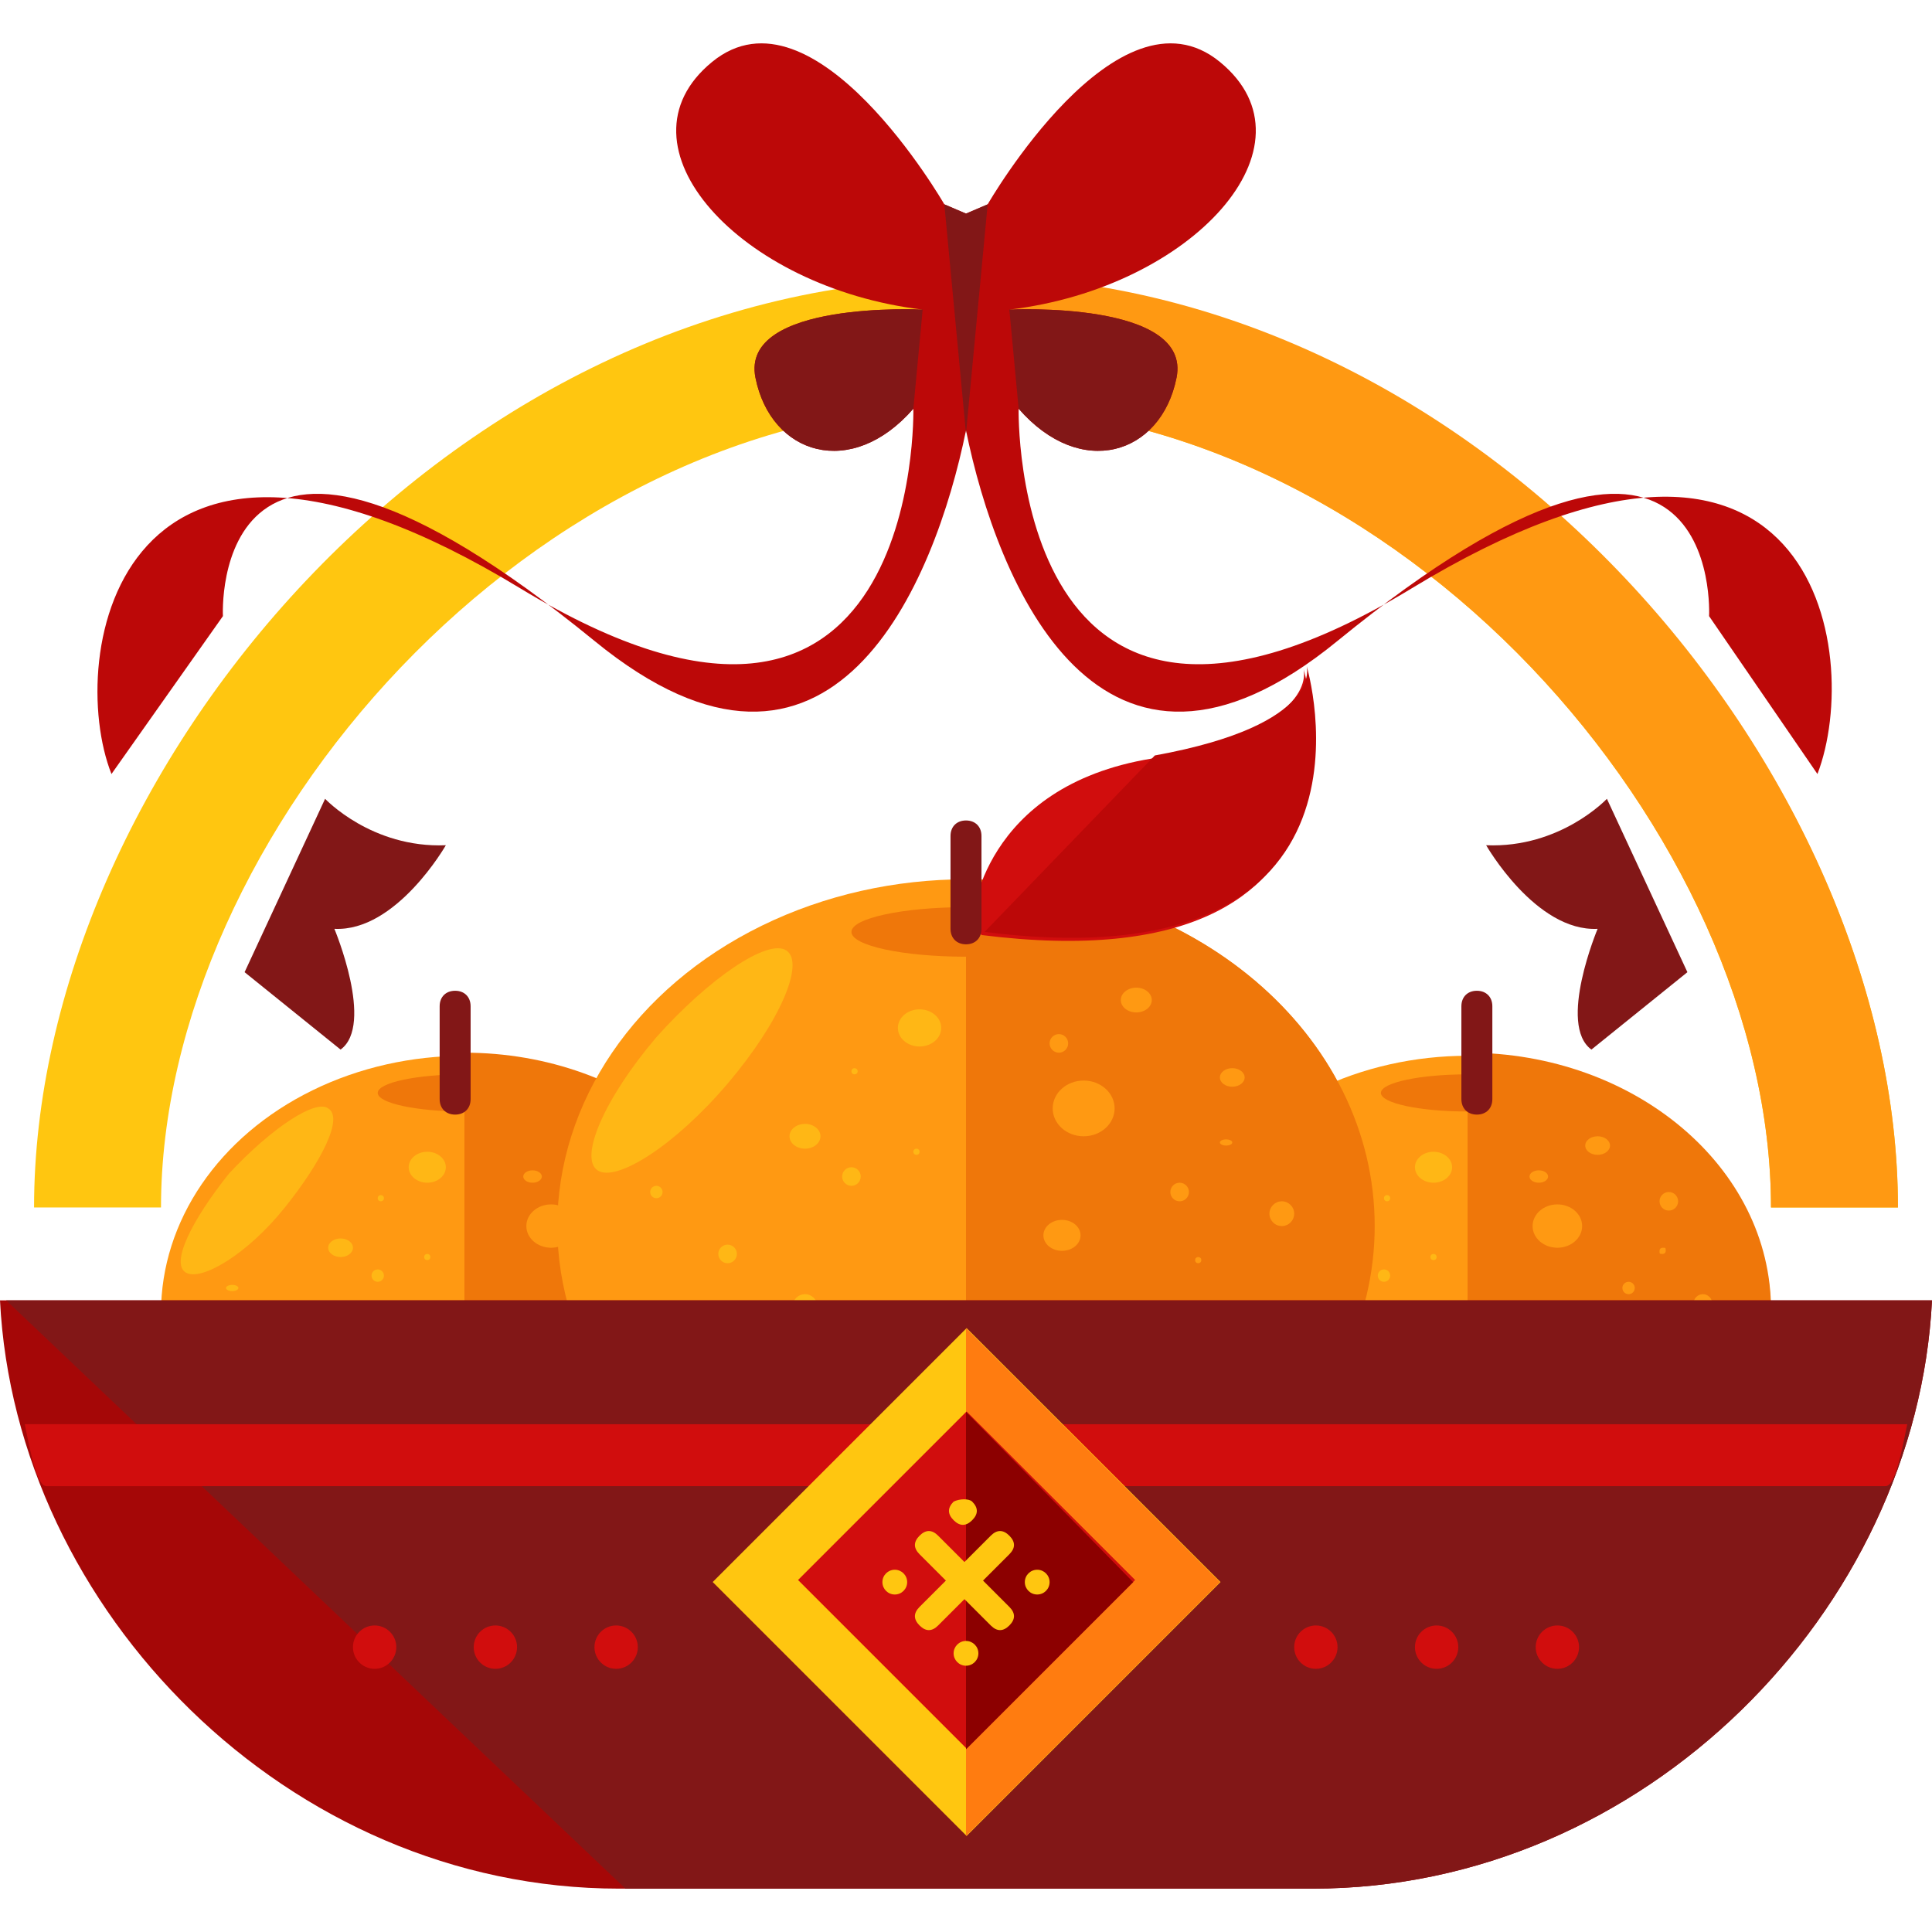 <?xml version="1.0" encoding="iso-8859-1"?>
<!-- Generator: Adobe Illustrator 19.0.0, SVG Export Plug-In . SVG Version: 6.00 Build 0)  -->
<svg version="1.1" id="Layer_1" xmlns="http://www.w3.org/2000/svg" xmlns:xlink="http://www.w3.org/1999/xlink" x="0px" y="0px"
	 viewBox="0 0 499.2 499.2" style="enable-background:new 0 0 499.2 499.2;" xml:space="preserve">
<ellipse style="fill:#FF9912;" cx="120" cy="339.197" rx="78.4" ry="66.4"/>
<g>
	<path style="fill:#EF770A;" d="M120,271.997c43.2,0,78.4,29.6,78.4,66.4s-35.2,66.4-78.4,66.4"/>
	<ellipse style="fill:#EF770A;" cx="120" cy="282.397" rx="22.4" ry="4.8"/>
</g>
<g>
	<path style="fill:#FFB715;" d="M84.8,286.397c4,2.4-1.6,13.6-11.2,25.6s-21.6,19.2-25.6,16.8c-4-2.4,1.6-13.6,11.2-25.6
		C70.4,291.197,81.6,283.997,84.8,286.397z"/>
	<ellipse style="fill:#FFB715;" cx="73.6" cy="344.797" rx="2.4" ry="1.6"/>
	<ellipse style="fill:#FFB715;" cx="88" cy="322.397" rx="3.2" ry="2.4"/>
	<ellipse style="fill:#FFB715;" cx="97.6" cy="329.597" rx="1.6" ry="1.6"/>
	<ellipse style="fill:#FFB715;" cx="110.4" cy="301.597" rx="4.8" ry="4"/>
	<ellipse style="fill:#FFB715;" cx="98.4" cy="309.597" rx="0.8" ry="0.8"/>
	<ellipse style="fill:#FFB715;" cx="110.4" cy="324.797" rx="0.8" ry="0.8"/>
	<ellipse style="fill:#FFB715;" cx="60" cy="332.797" rx="1.6" ry="0.8"/>
	<ellipse style="fill:#FFB715;" cx="88.8" cy="355.197" rx="2.4" ry="2.4"/>
	<ellipse style="fill:#FFB715;" cx="95.2" cy="383.197" rx="1.6" ry="1.6"/>
</g>
<g>
	<ellipse style="fill:#FF9912;" cx="111.2" cy="354.397" rx="2.4" ry="2.4"/>
	<ellipse style="fill:#FF9912;" cx="142.4" cy="316.797" rx="6.4" ry="5.6"/>
	<ellipse style="fill:#FF9912;" cx="152.8" cy="295.997" rx="3.2" ry="2.4"/>
	<ellipse style="fill:#FF9912;" cx="171.2" cy="310.397" rx="2.4" ry="2.4"/>
	<path style="fill:#FF9912;" d="M170.4,323.197c0,0.8-0.8,0.8-0.8,0.8c-0.8,0-0.8,0-0.8-0.8s0.8-0.8,0.8-0.8
		C170.4,322.397,170.4,322.397,170.4,323.197z"/>
	<ellipse style="fill:#FF9912;" cx="160.8" cy="332.797" rx="1.6" ry="1.6"/>
	<ellipse style="fill:#FF9912;" cx="180" cy="336.797" rx="2.4" ry="2.4"/>
	<ellipse style="fill:#FF9912;" cx="137.6" cy="341.597" rx="3.2" ry="3.2"/>
	<ellipse style="fill:#FF9912;" cx="164" cy="345.597" rx="0.8" ry="0.8"/>
	<ellipse style="fill:#FF9912;" cx="137.6" cy="303.997" rx="2.4" ry="1.6"/>
</g>
<path style="fill:#821717;" d="M121.6,283.997c0,2.4-1.6,4-4,4l0,0c-2.4,0-4-1.6-4-4v-24c0-2.4,1.6-4,4-4l0,0c2.4,0,4,1.6,4,4
	V283.997z"/>
<ellipse style="fill:#FF9912;" cx="379.2" cy="339.197" rx="78.4" ry="66.4"/>
<g>
	<path style="fill:#EF770A;" d="M379.2,271.997c43.2,0,78.4,29.6,78.4,66.4s-35.2,66.4-78.4,66.4"/>
	<ellipse style="fill:#EF770A;" cx="379.2" cy="282.397" rx="22.4" ry="4.8"/>
</g>
<g>
	<path style="fill:#FFB715;" d="M344.8,286.397c4,2.4-1.6,13.6-11.2,25.6s-21.6,19.2-25.6,16.8c-4-2.4,1.6-13.6,11.2-25.6
		C330.4,291.197,341.6,283.997,344.8,286.397z"/>
	<ellipse style="fill:#FFB715;" cx="333.6" cy="344.797" rx="2.4" ry="1.6"/>
	<ellipse style="fill:#FFB715;" cx="348" cy="322.397" rx="3.2" ry="2.4"/>
	<ellipse style="fill:#FFB715;" cx="357.6" cy="329.597" rx="1.6" ry="1.6"/>
	<ellipse style="fill:#FFB715;" cx="370.4" cy="301.597" rx="4.8" ry="4"/>
	<ellipse style="fill:#FFB715;" cx="358.4" cy="309.597" rx="0.8" ry="0.8"/>
	<ellipse style="fill:#FFB715;" cx="370.4" cy="324.797" rx="0.8" ry="0.8"/>
	<ellipse style="fill:#FFB715;" cx="320" cy="332.797" rx="1.6" ry="0.8"/>
	<ellipse style="fill:#FFB715;" cx="348.8" cy="355.197" rx="2.4" ry="2.4"/>
	<ellipse style="fill:#FFB715;" cx="355.2" cy="383.197" rx="1.6" ry="1.6"/>
</g>
<g>
	<ellipse style="fill:#FF9912;" cx="371.2" cy="354.397" rx="2.4" ry="2.4"/>
	<ellipse style="fill:#FF9912;" cx="402.4" cy="316.797" rx="6.4" ry="5.6"/>
	<ellipse style="fill:#FF9912;" cx="412.8" cy="295.997" rx="3.2" ry="2.4"/>
	<ellipse style="fill:#FF9912;" cx="431.2" cy="310.397" rx="2.4" ry="2.4"/>
	<path style="fill:#FF9912;" d="M430.4,323.197c0,0.8-0.8,0.8-0.8,0.8c-0.8,0-0.8,0-0.8-0.8s0.8-0.8,0.8-0.8
		C430.4,322.397,430.4,322.397,430.4,323.197z"/>
	<ellipse style="fill:#FF9912;" cx="420.8" cy="332.797" rx="1.6" ry="1.6"/>
	<ellipse style="fill:#FF9912;" cx="440" cy="336.797" rx="2.4" ry="2.4"/>
	<ellipse style="fill:#FF9912;" cx="397.6" cy="341.597" rx="3.2" ry="3.2"/>
	<ellipse style="fill:#FF9912;" cx="424" cy="345.597" rx="0.8" ry="0.8"/>
	<ellipse style="fill:#FF9912;" cx="397.6" cy="303.997" rx="2.4" ry="1.6"/>
</g>
<path style="fill:#821717;" d="M385.6,283.997c0,2.4-1.6,4-4,4l0,0c-2.4,0-4-1.6-4-4v-24c0-2.4,1.6-4,4-4l0,0c2.4,0,4,1.6,4,4
	V283.997z"/>
<ellipse style="fill:#FF9912;" cx="249.6" cy="316.797" rx="105.6" ry="89.6"/>
<g>
	<path style="fill:#EF770A;" d="M249.6,227.197c58.4,0,105.6,40,105.6,89.6s-47.2,89.6-105.6,89.6"/>
	<ellipse style="fill:#EF770A;" cx="249.6" cy="240.797" rx="29.6" ry="6.4"/>
</g>
<g>
	<path style="fill:#FFB715;" d="M203.2,245.597c4.8,3.2-1.6,18.4-15.2,34.4c-13.6,16-28.8,25.6-33.6,22.4
		c-4.8-3.2,1.6-18.4,15.2-34.4C183.2,252.797,198.4,242.397,203.2,245.597z"/>
	<ellipse style="fill:#FFB715;" cx="188" cy="323.997" rx="2.4" ry="2.4"/>
	<ellipse style="fill:#FFB715;" cx="208" cy="293.597" rx="4" ry="3.2"/>
	<ellipse style="fill:#FFB715;" cx="220" cy="303.997" rx="2.4" ry="2.4"/>
	<ellipse style="fill:#FFB715;" cx="237.6" cy="265.597" rx="5.6" ry="4.8"/>
	<ellipse style="fill:#FFB715;" cx="220.8" cy="276.797" rx="0.8" ry="0.8"/>
	<ellipse style="fill:#FFB715;" cx="236.8" cy="297.597" rx="0.8" ry="0.8"/>
	<ellipse style="fill:#FFB715;" cx="169.6" cy="307.997" rx="1.6" ry="1.6"/>
	<ellipse style="fill:#FFB715;" cx="208" cy="337.597" rx="3.2" ry="3.2"/>
	<ellipse style="fill:#FFB715;" cx="216.8" cy="375.197" rx="2.4" ry="1.6"/>
</g>
<g>
	<ellipse style="fill:#FF9912;" cx="238.4" cy="336.797" rx="3.2" ry="2.4"/>
	<ellipse style="fill:#FF9912;" cx="280" cy="286.397" rx="8" ry="7.2"/>
	<ellipse style="fill:#FF9912;" cx="293.6" cy="258.397" rx="4" ry="3.2"/>
	<ellipse style="fill:#FF9912;" cx="318.4" cy="278.397" rx="3.2" ry="2.4"/>
	<ellipse style="fill:#FF9912;" cx="316.8" cy="295.197" rx="1.6" ry="0.8"/>
	<ellipse style="fill:#FF9912;" cx="304.8" cy="307.997" rx="2.4" ry="2.4"/>
	<ellipse style="fill:#FF9912;" cx="331.2" cy="313.597" rx="3.2" ry="3.2"/>
	<ellipse style="fill:#FF9912;" cx="274.4" cy="319.197" rx="4.8" ry="4"/>
	<ellipse style="fill:#FF9912;" cx="309.6" cy="325.597" rx="0.8" ry="0.8"/>
	<ellipse style="fill:#FF9912;" cx="273.6" cy="269.597" rx="2.4" ry="2.4"/>
</g>
<path style="fill:#D10D0D;" d="M251.2,237.597c0,0,2.4-34.4,46.4-41.6c44-8,39.2-23.2,39.2-23.2s24.8,82.4-83.2,68.8L251.2,237.597z
	"/>
<path style="fill:#BC0808;" d="M298.4,195.197c44-8,39.2-23.2,39.2-23.2s24.8,82.4-83.2,68.8"/>
<path style="fill:#821717;" d="M253.6,239.997c0,2.4-1.6,4-4,4l0,0c-2.4,0-4-1.6-4-4v-24c0-2.4,1.6-4,4-4l0,0c2.4,0,4,1.6,4,4
	V239.997z"/>
<path style="fill:#A50707;" d="M0,335.997c4,80,74.4,152,160,152h179.2c85.6,0,156-72,160-152H0z"/>
<path style="fill:#821717;" d="M161.6,487.997h177.6c85.6,0,156-72,160-152H1.6"/>
<path style="fill:#D10D0D;" d="M487.2,383.997c2.4,0,4-8,5.6-16H6.4c1.6,8,3.2,16,5.6,16H487.2z"/>
<rect x="203.289" y="362.355" transform="matrix(-0.707 0.707 -0.707 -0.707 715.279 521.231)" style="fill:#FFC610;" width="92.799" height="92.799"/>
<polyline style="fill:#FF7C10;" points="249.6,343.197 315.2,408.797 249.6,474.397 "/>
<rect x="218.897" y="377.368" transform="matrix(-0.707 0.707 -0.707 -0.707 714.862 520.29)" style="fill:#D10D0D;" width="61.599" height="61.599"/>
<polyline style="fill:#8C0000;" points="249.6,364.797 292.8,408.797 249.6,451.997 "/>
<g>
	<path style="fill:#FFC610;" d="M260.8,415.197c1.6,1.6,1.6,3.2,0,4.8l0,0c-1.6,1.6-3.2,1.6-4.8,0l-18.4-18.4
		c-1.6-1.6-1.6-3.2,0-4.8l0,0c1.6-1.6,3.2-1.6,4.8,0L260.8,415.197z"/>
	<path style="fill:#FFC610;" d="M242.4,419.997c-1.6,1.6-3.2,1.6-4.8,0l0,0c-1.6-1.6-1.6-3.2,0-4.8l18.4-18.4c1.6-1.6,3.2-1.6,4.8,0
		l0,0c1.6,1.6,1.6,3.2,0,4.8L242.4,419.997z"/>
	<circle style="fill:#FFC610;" cx="231.2" cy="408.797" r="3.2"/>
	<path style="fill:#FFC610;" d="M251.2,387.997c1.6,1.6,1.6,3.2,0,4.8c-1.6,1.6-3.2,1.6-4.8,0s-1.6-3.2,0-4.8
		C248,387.197,250.4,387.197,251.2,387.997z"/>
	<circle style="fill:#FFC610;" cx="249.6" cy="427.197" r="3.2"/>
	<circle style="fill:#FFC610;" cx="268" cy="408.797" r="3.2"/>
</g>
<g>
	<circle style="fill:#D10D0D;" cx="96.8" cy="425.597" r="5.6"/>
	<circle style="fill:#D10D0D;" cx="128" cy="425.597" r="5.6"/>
	<circle style="fill:#D10D0D;" cx="159.2" cy="425.597" r="5.6"/>
	<circle style="fill:#D10D0D;" cx="340" cy="425.597" r="5.6"/>
	<circle style="fill:#D10D0D;" cx="371.2" cy="425.597" r="5.6"/>
	<circle style="fill:#D10D0D;" cx="402.4" cy="425.597" r="5.6"/>
</g>
<path style="fill:#FFC610;" d="M490.4,311.997h-32.8c0-96-96-207.2-208-207.2s-208,111.2-208,207.2H8.8c0-112,107.2-240,240.8-240
	S490.4,199.997,490.4,311.997z"/>
<path style="fill:#FF9912;" d="M249.6,71.197c133.6,0,240.8,128.8,240.8,240.8h-32.8c0-96-96-207.2-208-207.2"/>
<path style="fill:#BC0808;" d="M244,52.797c0,0-33.6-58.4-60-36.8s7.2,58.4,54.4,64c0,0-47.2-2.4-43.2,17.6s24.8,26.4,40.8,8
	c0,0,2.4,109.6-101.6,46.4s-117.6,17.6-105.6,48l28.8-40.8c0,0-4-75.2,96,6.4c61.6,50.4,88-15.2,96-54.4v-56L244,52.797z"/>
<g>
	<polyline style="fill:#821717;" points="249.6,111.997 249.6,55.197 244,52.797 	"/>
	<path style="fill:#821717;" d="M238.4,79.997c0,0-47.2-2.4-43.2,17.6s24.8,26.4,40.8,8"/>
	<path style="fill:#821717;" d="M63.2,251.197c4,3.2,24.8,20,24.8,20c8.8-6.4-1.6-31.2-1.6-31.2c16,0.8,28.8-21.6,28.8-21.6
		c-19.2,0.8-31.2-12-31.2-12"/>
</g>
<path style="fill:#BC0808;" d="M255.2,52.797c0,0,33.6-58.4,60-36.8s-7.2,58.4-54.4,64c0,0,47.2-2.4,43.2,17.6s-24.8,26.4-40.8,8
	c0,0-2.4,109.6,101.6,46.4s116.8,16.8,104.8,48l-28-40.8c0,0,4-75.2-96,6.4c-61.6,50.4-88-15.2-96-54.4v-56L255.2,52.797z"/>
<g>
	<polyline style="fill:#821717;" points="249.6,111.997 249.6,55.197 255.2,52.797 	"/>
	<path style="fill:#821717;" d="M260.8,79.997c0,0,47.2-2.4,43.2,17.6s-24.8,26.4-40.8,8"/>
	<path style="fill:#821717;" d="M436,251.197c-4,3.2-24.8,20-24.8,20c-8.8-6.4,1.6-31.2,1.6-31.2c-16,0.8-28.8-21.6-28.8-21.6
		c19.2,0.8,31.2-12,31.2-12"/>
</g>
<g>
</g>
<g>
</g>
<g>
</g>
<g>
</g>
<g>
</g>
<g>
</g>
<g>
</g>
<g>
</g>
<g>
</g>
<g>
</g>
<g>
</g>
<g>
</g>
<g>
</g>
<g>
</g>
<g>
</g>
</svg>
